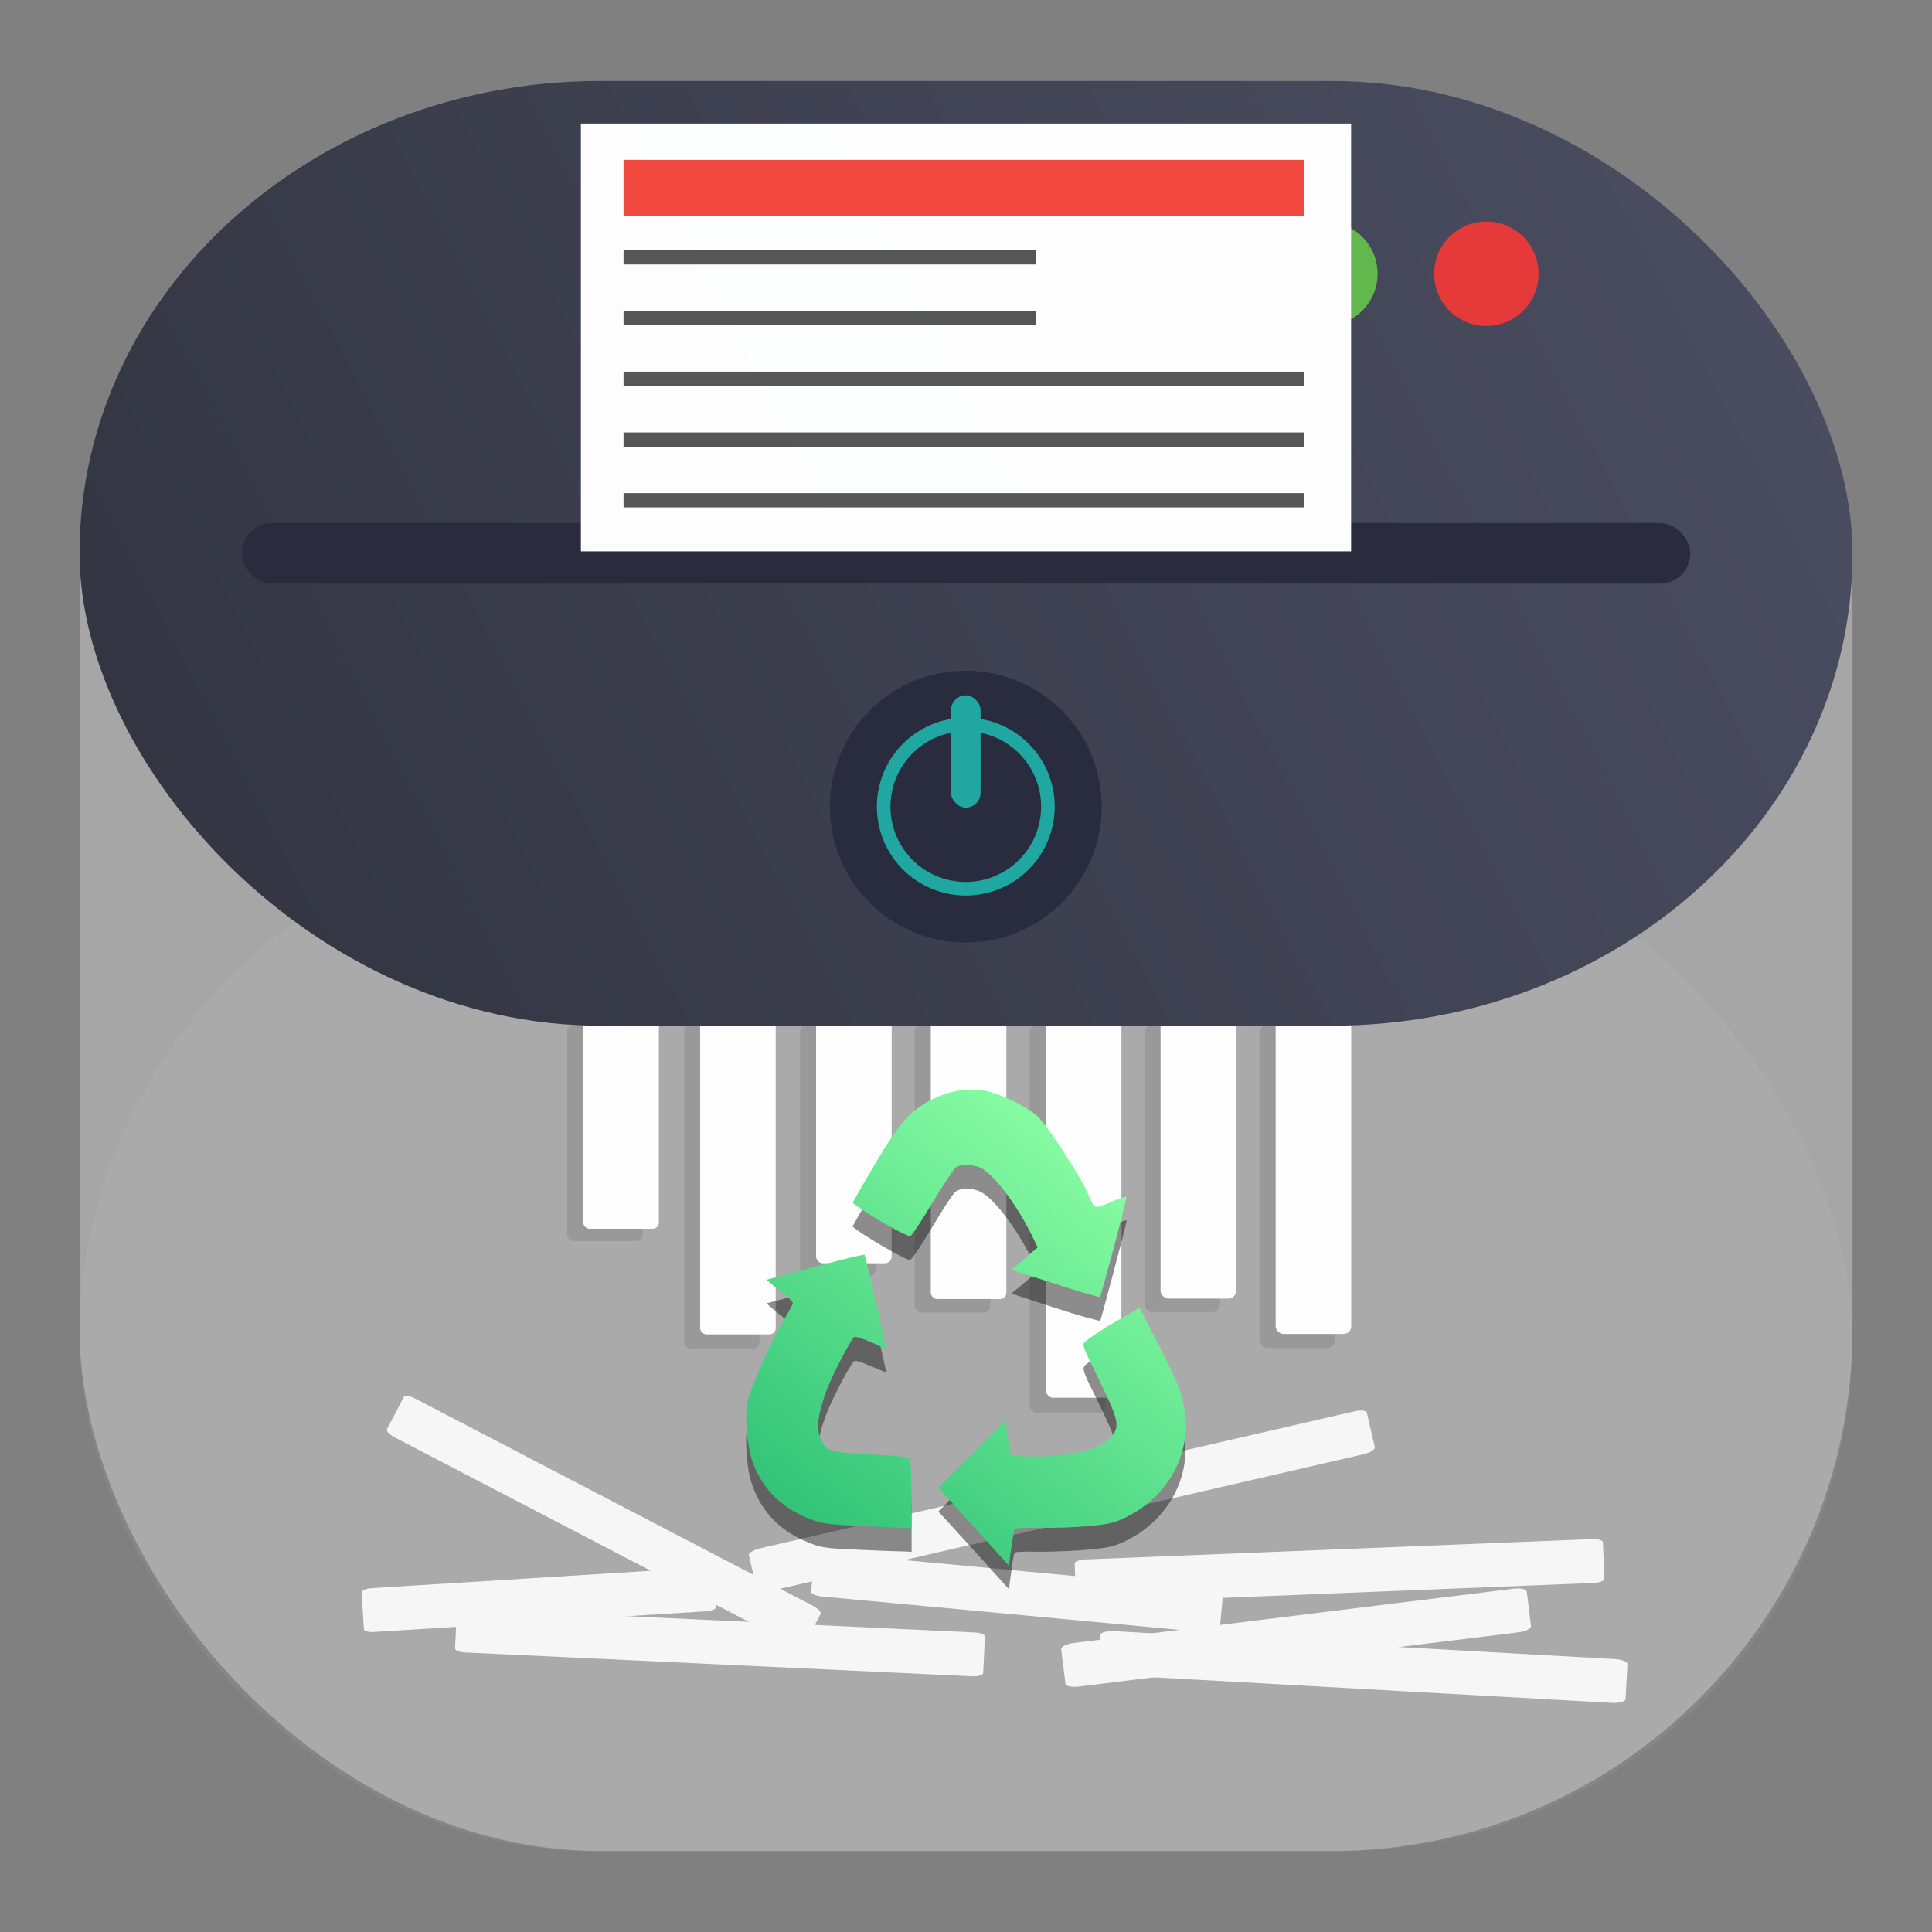 <?xml version="1.0" encoding="UTF-8" standalone="no"?>
<svg
   width="24"
   height="24"
   viewBox="0 0 24 24"
   fill="none"
   version="1.1"
   id="svg27"
   sodipodi:docname="stock_trash_full.svg"
   inkscape:version="1.3 (0e150ed6c4, 2023-07-21)"
   xmlns:inkscape="http://www.inkscape.org/namespaces/inkscape"
   xmlns:sodipodi="http://sodipodi.sourceforge.net/DTD/sodipodi-0.dtd"
   xmlns:xlink="http://www.w3.org/1999/xlink"
   xmlns="http://www.w3.org/2000/svg"
   xmlns:svg="http://www.w3.org/2000/svg">
  <rect x="0" y="0" width="24" height="24" fill="#808080" stroke="none"/>
  <sodipodi:namedview
     id="namedview27"
     pagecolor="#ffffff"
     bordercolor="#000000"
     borderopacity="0.25"
     inkscape:showpageshadow="2"
     inkscape:pageopacity="0.0"
     inkscape:pagecheckerboard="0"
     inkscape:deskcolor="#d1d1d1"
     inkscape:zoom="16.895833"
     inkscape:cx="27.136869"
     inkscape:cy="7.3686808"
     inkscape:window-width="2560"
     inkscape:window-height="998"
     inkscape:window-x="0"
     inkscape:window-y="0"
     inkscape:window-maximized="1"
     inkscape:current-layer="svg27" />
  <defs
     id="defs27">
    <linearGradient
       id="paint0_linear_37_70"
       x1="23"
       y1="1"
       x2="1"
       y2="12"
       gradientUnits="userSpaceOnUse">
      <stop
         stop-color="#777777"
         id="stop22" />
      <stop
         offset="1"
         stop-color="#333333"
         id="stop23" />
    </linearGradient>
    <linearGradient
       id="paint1_linear_37_70"
       x1="12.55"
       y1="13.649"
       x2="9.249"
       y2="18.049"
       gradientUnits="userSpaceOnUse">
      <stop
         stop-color="#181818"
         id="stop24" />
      <stop
         offset="1"
         stop-color="#181818"
         id="stop25" />
    </linearGradient>
    <linearGradient
       id="paint2_linear_37_70"
       x1="13.1"
       y1="13.099"
       x2="9.799"
       y2="17.499"
       gradientUnits="userSpaceOnUse">
      <stop
         stop-color="#84FAA1"
         id="stop26" />
      <stop
         offset="1"
         stop-color="#33C478"
         id="stop27" />
    </linearGradient>
    <linearGradient
       inkscape:collect="always"
       xlink:href="#linearGradient30"
       id="linearGradient48"
       gradientUnits="userSpaceOnUse"
       gradientTransform="translate(-32.269,-6.247)"
       x1="55.257"
       y1="7.37"
       x2="33.281"
       y2="18.745" />
    <linearGradient
       id="linearGradient30"
       inkscape:collect="always">
      <stop
         style="stop-color:#4c4f62;stop-opacity:1;"
         offset="0"
         id="stop30" />
      <stop
         style="stop-color:#313340;stop-opacity:1;"
         offset="1"
         id="stop31" />
    </linearGradient>
    <linearGradient
       id="paint2_linear_35_12"
       x1="13.1"
       y1="13.1"
       x2="9.8"
       y2="17.5"
       gradientUnits="userSpaceOnUse"
       gradientTransform="translate(-40)">
      <stop
         stop-color="#84FAA1"
         id="stop14" />
      <stop
         offset="1"
         stop-color="#33C478"
         id="stop15" />
    </linearGradient>
    <clipPath
       clipPathUnits="userSpaceOnUse"
       id="clipPath9-3">
      <path
         d="M 0,0 H 19 V 19 H 0 Z"
         id="path9-5" />
    </clipPath>
    <linearGradient
       x1="13.1"
       y1="13.1"
       x2="9.8"
       y2="17.5"
       gradientUnits="userSpaceOnUse"
       gradientTransform="translate(-0.004,1.155)"
       spreadMethod="pad"
       id="linearGradient11">
      <stop
         style="stop-opacity:1;stop-color:#84faa1"
         offset="0"
         id="stop10-3" />
      <stop
         style="stop-opacity:1;stop-color:#33c478"
         offset="1"
         id="stop11-6" />
    </linearGradient>
  </defs>
  <g
     id="g1"
     style="opacity:0.9">
    <g
       id="g94"
       transform="translate(-72.457,-1.903)">
      <rect
         style="opacity:0.99;fill:#ffffff;fill-opacity:1;stroke-width:0.007;stroke-linecap:round;stroke-linejoin:round;paint-order:stroke markers fill"
         id="rect87"
         width="0.545"
         height="4.385"
         x="-26.926"
         y="75.452"
         rx="0.043"
         ry="0.125"
         transform="rotate(-93.564)" />
      <rect
         style="opacity:0.99;fill:#ffffff;fill-opacity:1;stroke-width:0.009;stroke-linecap:round;stroke-linejoin:round;paint-order:stroke markers fill"
         id="rect88"
         width="0.545"
         height="6.568"
         x="-18.734"
         y="79.074"
         rx="0.045"
         ry="0.129"
         transform="rotate(-87.31)" />
      <rect
         style="opacity:0.99;fill:#ffffff;fill-opacity:1;stroke-width:0.008;stroke-linecap:round;stroke-linejoin:round;paint-order:stroke markers fill"
         id="rect89"
         width="0.545"
         height="5.098"
         x="-13.95"
         y="84.191"
         rx="0.048"
         ry="0.138"
         transform="rotate(-84.662)" />
      <rect
         style="opacity:0.99;fill:#ffffff;fill-opacity:1;stroke-width:0.009;stroke-linecap:round;stroke-linejoin:round;paint-order:stroke markers fill"
         id="rect90"
         width="0.545"
         height="5.837"
         x="18.215"
         y="77.606"
         rx="0.045"
         ry="0.13"
         transform="rotate(-62.485)" />
      <rect
         style="opacity:0.99;fill:#ffffff;fill-opacity:1;stroke-width:0.01;stroke-linecap:round;stroke-linejoin:round;paint-order:stroke markers fill"
         id="rect91"
         width="0.545"
         height="7.878"
         x="38.992"
         y="-82.782"
         rx="0.052"
         ry="0.148"
         transform="rotate(77.02)" />
      <rect
         style="opacity:0.99;fill:#ffffff;fill-opacity:1;stroke-width:0.009;stroke-linecap:round;stroke-linejoin:round;paint-order:stroke markers fill"
         id="rect92"
         width="0.545"
         height="5.828"
         x="32.648"
         y="-88.082"
         rx="0.056"
         ry="0.161"
         transform="rotate(82.968)" />
      <rect
         style="opacity:0.99;fill:#ffffff;fill-opacity:1;stroke-width:0.009;stroke-linecap:round;stroke-linejoin:round;paint-order:stroke markers fill"
         id="rect93"
         width="0.545"
         height="6.559"
         x="17.323"
         y="-93.788"
         rx="0.056"
         ry="0.16"
         transform="rotate(93.194)" />
      <rect
         style="opacity:0.99;fill:#ffffff;fill-opacity:1;stroke-width:0.009;stroke-linecap:round;stroke-linejoin:round;paint-order:stroke markers fill"
         id="rect94"
         width="0.545"
         height="6.568"
         x="-25.247"
         y="84.883"
         rx="0.045"
         ry="0.129"
         transform="rotate(-92.297)" />
    </g>
  </g>
  <rect
     style="opacity:0.3;fill:#ffffff;fill-opacity:1;stroke-width:0.048;stroke-linecap:round;stroke-linejoin:round;paint-order:stroke markers fill"
     id="rect29"
     width="22.024"
     height="21.99"
     x="0.988"
     y="1.005"
     rx="6.48" />
  <g
     id="g101"
     transform="matrix(0.721,0,0,0.734,-49.159,2.433)"
     style="opacity:0.15;fill:#333333">
    <rect
       style="opacity:0.99;fill:#333333;fill-opacity:1;stroke-width:0.01;stroke-linecap:round;stroke-linejoin:round;paint-order:stroke markers fill"
       id="rect95"
       width="1.302"
       height="3.655"
       x="77.954"
       y="14.034"
       rx="0.104"
       ry="0.104" />
    <rect
       style="opacity:0.99;fill:#333333;fill-opacity:1;stroke-width:0.013;stroke-linecap:round;stroke-linejoin:round;paint-order:stroke markers fill"
       id="rect96"
       width="1.302"
       height="5.475"
       x="79.967"
       y="14.034"
       rx="0.108"
       ry="0.108" />
    <rect
       style="opacity:0.99;fill:#333333;fill-opacity:1;stroke-width:0.011;stroke-linecap:round;stroke-linejoin:round;paint-order:stroke markers fill"
       id="rect97"
       width="1.302"
       height="4.25"
       x="81.965"
       y="14.034"
       rx="0.115"
       ry="0.115" />
    <rect
       style="opacity:0.99;fill:#333333;fill-opacity:1;stroke-width:0.012;stroke-linecap:round;stroke-linejoin:round;paint-order:stroke markers fill"
       id="rect98"
       width="1.302"
       height="4.866"
       x="83.941"
       y="14.034"
       rx="0.108"
       ry="0.108" />
    <rect
       style="opacity:0.99;fill:#333333;fill-opacity:1;stroke-width:0.014;stroke-linecap:round;stroke-linejoin:round;paint-order:stroke markers fill"
       id="rect99"
       width="1.302"
       height="6.567"
       x="85.924"
       y="14.034"
       rx="0.123"
       ry="0.123" />
    <rect
       style="opacity:0.99;fill:#333333;fill-opacity:1;stroke-width:0.012;stroke-linecap:round;stroke-linejoin:round;paint-order:stroke markers fill"
       id="rect100"
       width="1.302"
       height="4.859"
       x="87.9"
       y="14.034"
       rx="0.134"
       ry="0.134" />
    <rect
       style="opacity:0.99;fill:#333333;fill-opacity:1;stroke-width:0.013;stroke-linecap:round;stroke-linejoin:round;paint-order:stroke markers fill"
       id="rect101"
       width="1.302"
       height="5.468"
       x="89.883"
       y="14.034"
       rx="0.133"
       ry="0.133" />
  </g>
  <rect
     style="opacity:0.05;fill:#ffffff;stroke-width:0.037;stroke-linecap:round;stroke-linejoin:round;paint-order:stroke markers fill"
     id="rect33"
     width="22.024"
     height="12.709"
     x="0.988"
     y="10.286"
     rx="6.355"
     ry="6.355" />
  <g
     id="g61"
     transform="matrix(0.721,0,0,0.721,-48.959,2.51)">
    <rect
       style="opacity:0.99;fill:#ffffff;fill-opacity:1;stroke-width:0.01;stroke-linecap:round;stroke-linejoin:round;paint-order:stroke markers fill"
       id="rect55"
       width="1.302"
       height="3.655"
       x="77.954"
       y="14.034"
       rx="0.104"
       ry="0.104" />
    <rect
       style="opacity:0.99;fill:#ffffff;fill-opacity:1;stroke-width:0.013;stroke-linecap:round;stroke-linejoin:round;paint-order:stroke markers fill"
       id="rect56"
       width="1.302"
       height="5.475"
       x="79.967"
       y="14.034"
       rx="0.108"
       ry="0.108" />
    <rect
       style="opacity:0.99;fill:#ffffff;fill-opacity:1;stroke-width:0.011;stroke-linecap:round;stroke-linejoin:round;paint-order:stroke markers fill"
       id="rect57"
       width="1.302"
       height="4.25"
       x="81.965"
       y="14.034"
       rx="0.115"
       ry="0.115" />
    <rect
       style="opacity:0.99;fill:#ffffff;fill-opacity:1;stroke-width:0.012;stroke-linecap:round;stroke-linejoin:round;paint-order:stroke markers fill"
       id="rect58"
       width="1.302"
       height="4.866"
       x="83.941"
       y="14.034"
       rx="0.108"
       ry="0.108" />
    <rect
       style="opacity:0.99;fill:#ffffff;fill-opacity:1;stroke-width:0.014;stroke-linecap:round;stroke-linejoin:round;paint-order:stroke markers fill"
       id="rect59"
       width="1.302"
       height="6.567"
       x="85.924"
       y="14.034"
       rx="0.123"
       ry="0.123" />
    <rect
       style="opacity:0.99;fill:#ffffff;fill-opacity:1;stroke-width:0.012;stroke-linecap:round;stroke-linejoin:round;paint-order:stroke markers fill"
       id="rect60"
       width="1.302"
       height="4.859"
       x="87.9"
       y="14.034"
       rx="0.134"
       ry="0.134" />
    <rect
       style="opacity:0.99;fill:#ffffff;fill-opacity:1;stroke-width:0.013;stroke-linecap:round;stroke-linejoin:round;paint-order:stroke markers fill"
       id="rect61"
       width="1.302"
       height="5.468"
       x="89.883"
       y="14.034"
       rx="0.133"
       ry="0.133" />
  </g>
  <rect
     style="fill:url(#linearGradient48);stroke-width:0.035;stroke-linecap:round;stroke-linejoin:round;paint-order:stroke markers fill"
     id="rect45"
     width="22.024"
     height="11.737"
     x="0.988"
     y="1.005"
     rx="6.48" />
  <circle
     style="fill:#62b84c;fill-opacity:1;stroke-width:0.05;stroke-linecap:round;stroke-linejoin:round;paint-order:stroke markers fill"
     id="circle45"
     cx="16.464"
     cy="3.401"
     r="0.649" />
  <circle
     style="fill:#e5393a;fill-opacity:1;stroke-width:0.05;stroke-linecap:round;stroke-linejoin:round;paint-order:stroke markers fill"
     id="circle46"
     cx="18.464"
     cy="3.401"
     r="0.649" />
  <g
     id="g78"
     transform="matrix(2.482,0,0,2.482,-180.787,-18.947)"
     style="stroke-width:0.817">
    <circle
       style="opacity:0.99;fill:#2a2c3e;fill-opacity:1;stroke-width:0.041;stroke-linecap:round;stroke-linejoin:round;paint-order:stroke markers fill"
       id="circle78"
       cx="77.673"
       cy="11.671"
       r="0.68" />
    <path
       id="path78"
       style="opacity:0.99;fill:#22a9a2;fill-opacity:1;stroke-width:0.027;stroke-linecap:round;stroke-linejoin:round;paint-order:stroke markers fill"
       d="m 77.673,11.226 a 0.445,0.445 0 0 0 -0.445,0.445 0.445,0.445 0 0 0 0.445,0.445 0.445,0.445 0 0 0 0.445,-0.445 0.445,0.445 0 0 0 -0.445,-0.445 z m 0,0.068 a 0.377,0.377 0 0 1 0.377,0.377 0.377,0.377 0 0 1 -0.377,0.377 0.377,0.377 0 0 1 -0.377,-0.377 0.377,0.377 0 0 1 0.377,-0.377 z" />
    <rect
       style="opacity:0.99;fill:#22a9a2;fill-opacity:1;stroke-width:0.041;stroke-linecap:round;stroke-linejoin:round;paint-order:stroke markers fill"
       id="rect78"
       width="0.148"
       height="0.562"
       x="77.599"
       y="11.114"
       rx="0.074"
       ry="0.074" />
  </g>
  <rect
     style="fill:#2a2c3e;fill-opacity:1;stroke-width:0.027;stroke-linecap:round;stroke-linejoin:round;paint-order:stroke markers fill"
     id="rect46"
     width="17.996"
     height="0.753"
     x="3.002"
     y="6.497"
     rx="0.377"
     ry="0.377" />
  <rect
     style="opacity:0.99;fill:#ffffff;fill-opacity:1;stroke-width:0.043;stroke-linecap:round;stroke-linejoin:round;paint-order:stroke markers fill"
     id="rect69"
     width="9.568"
     height="5.314"
     x="7.216"
     y="1.535"
     rx="0"
     ry="0" />
  <rect
     style="opacity:0.99;fill:#f1483e;fill-opacity:1;stroke-width:0.128;stroke-linecap:round;stroke-linejoin:round;paint-order:stroke markers fill"
     id="rect70"
     width="8.455"
     height="0.7"
     x="7.746"
     y="1.986" />
  <rect
     style="opacity:0.99;fill:#555555;fill-opacity:1;stroke-width:0.05;stroke-linecap:round;stroke-linejoin:round;paint-order:stroke markers fill"
     id="rect71"
     width="5.127"
     height="0.177"
     x="7.746"
     y="3.108" />
  <rect
     style="opacity:0.99;fill:#555555;fill-opacity:1;stroke-width:0.05;stroke-linecap:round;stroke-linejoin:round;paint-order:stroke markers fill"
     id="rect72"
     width="5.127"
     height="0.177"
     x="7.746"
     y="3.862" />
  <rect
     style="opacity:0.99;fill:#555555;fill-opacity:1;stroke-width:0.064;stroke-linecap:round;stroke-linejoin:round;paint-order:stroke markers fill"
     id="rect73"
     width="8.452"
     height="0.177"
     x="7.746"
     y="4.617" />
  <rect
     style="opacity:0.99;fill:#555555;fill-opacity:1;stroke-width:0.064;stroke-linecap:round;stroke-linejoin:round;paint-order:stroke markers fill"
     id="rect74"
     width="8.452"
     height="0.177"
     x="7.746"
     y="5.372" />
  <rect
     style="opacity:0.99;fill:#555555;fill-opacity:1;stroke-width:0.064;stroke-linecap:round;stroke-linejoin:round;paint-order:stroke markers fill"
     id="rect75"
     width="8.452"
     height="0.177"
     x="7.746"
     y="6.126" />
  <g
     opacity="0.5"
     id="g10"
     transform="translate(0.15)">
    <path
       d="M 8.961,14.445 8.633,14.086 8.941,13.77 9.254,13.457 9.277,13.609 c 0.012,0.082 0.028,0.161 0.032,0.168 0.007,0.012 0.105,0.02 0.222,0.02 0.364,0 0.629,-0.074 0.719,-0.195 0.07,-0.094 0.051,-0.168 -0.121,-0.52 C 9.977,12.777 9.969,12.754 10,12.723 c 0.047,-0.043 0.184,-0.129 0.355,-0.227 l 0.153,-0.086 0.183,0.367 c 0.192,0.375 0.215,0.442 0.239,0.649 0.039,0.371 -0.172,0.738 -0.528,0.922 -0.125,0.062 -0.168,0.074 -0.371,0.093 -0.125,0.012 -0.328,0.02 -0.453,0.02 -0.125,-0.004 -0.23,0 -0.234,0.008 -0.008,0.004 -0.02,0.086 -0.032,0.176 L 9.289,14.809 Z M 7.867,14.441 C 7.59,14.43 7.535,14.422 7.422,14.375 7.152,14.266 6.977,14.082 6.891,13.82 6.844,13.676 6.828,13.414 6.852,13.277 c 0.027,-0.121 0.253,-0.629 0.355,-0.785 0.039,-0.062 0.07,-0.117 0.07,-0.125 0,-0.012 -0.058,-0.066 -0.129,-0.121 -0.07,-0.055 -0.121,-0.101 -0.117,-0.101 0.008,0 0.211,-0.055 0.457,-0.122 0.242,-0.066 0.45,-0.113 0.453,-0.109 0.012,0.012 0.211,0.875 0.204,0.875 C 8.141,12.789 8.078,12.762 8,12.73 7.922,12.695 7.855,12.676 7.848,12.684 7.801,12.73 7.629,13.062 7.582,13.195 c -0.074,0.2 -0.09,0.328 -0.051,0.426 0.047,0.125 0.082,0.137 0.469,0.152 0.266,0.016 0.352,0.024 0.363,0.047 0.012,0.016 0.02,0.164 0.02,0.336 v 0.305 L 8.281,14.457 c -0.054,0 -0.242,-0.008 -0.414,-0.016 z M 9.719,12.188 9.312,12.055 9.383,11.996 C 9.426,11.961 9.48,11.914 9.508,11.891 L 9.555,11.844 9.5,11.727 C 9.367,11.461 9.176,11.199 9.043,11.117 8.973,11.07 8.844,11.066 8.793,11.105 8.77,11.121 8.672,11.27 8.574,11.438 c -0.101,0.167 -0.191,0.304 -0.207,0.304 -0.043,0 -0.453,-0.238 -0.535,-0.312 0,0 0.09,-0.164 0.207,-0.36 0.234,-0.39 0.324,-0.496 0.523,-0.597 0.165,-0.086 0.336,-0.114 0.5,-0.086 0.133,0.023 0.352,0.125 0.477,0.222 0.086,0.067 0.399,0.543 0.488,0.746 0.063,0.141 0.047,0.137 0.25,0.055 0.059,-0.027 0.11,-0.043 0.11,-0.035 0,0.027 -0.239,0.922 -0.246,0.934 -0.008,0.003 -0.196,-0.047 -0.422,-0.121 z"
       style="fill:#1a1a1a;fill-opacity:1;fill-rule:nonzero;stroke:none"
       transform="scale(1.333)"
       clip-path="url(#clipPath9-3)"
       id="path10" />
  </g>
  <path
     id="path11"
     d="m 12.095,18.964 -0.439,-0.485 0.417,-0.416 0.416,-0.423 0.027,0.204 c 0.016,0.115 0.036,0.213 0.047,0.229 0.005,0.009 0.141,0.02 0.297,0.02 0.484,0 0.839,-0.099 0.959,-0.26 0.093,-0.12 0.067,-0.219 -0.167,-0.693 -0.199,-0.405 -0.215,-0.437 -0.172,-0.473 0.067,-0.057 0.244,-0.177 0.479,-0.307 l 0.197,-0.115 0.251,0.489 c 0.255,0.505 0.287,0.588 0.317,0.864 0.052,0.5 -0.229,0.989 -0.708,1.235 -0.161,0.084 -0.224,0.099 -0.489,0.125 -0.167,0.015 -0.443,0.025 -0.604,0.02 -0.167,0 -0.308,0.005 -0.319,0.011 C 12.599,19 12.579,19.104 12.563,19.224 l -0.031,0.224 z m -1.453,-0.011 c -0.371,-0.016 -0.443,-0.027 -0.595,-0.089 -0.364,-0.145 -0.593,-0.391 -0.708,-0.733 -0.063,-0.199 -0.088,-0.547 -0.052,-0.724 0.032,-0.161 0.339,-0.844 0.475,-1.052 0.047,-0.079 0.088,-0.157 0.088,-0.167 0,-0.016 -0.073,-0.084 -0.167,-0.157 -0.093,-0.077 -0.167,-0.135 -0.156,-0.135 0.005,0 0.281,-0.073 0.604,-0.161 0.328,-0.089 0.599,-0.156 0.609,-0.147 0.011,0.011 0.276,1.167 0.265,1.167 0,0 -0.088,-0.036 -0.187,-0.083 -0.105,-0.047 -0.199,-0.073 -0.209,-0.063 -0.057,0.063 -0.287,0.505 -0.348,0.683 -0.1,0.271 -0.12,0.443 -0.073,0.568 0.068,0.167 0.115,0.181 0.631,0.208 0.348,0.015 0.468,0.031 0.484,0.057 0.011,0.02 0.02,0.224 0.02,0.448 V 18.984 l -0.129,-0.005 c -0.073,-0.005 -0.323,-0.015 -0.552,-0.025 z m 2.468,-3.005 -0.547,-0.172 0.099,-0.083 c 0.052,-0.048 0.125,-0.109 0.161,-0.141 l 0.068,-0.057 -0.077,-0.156 C 12.641,14.984 12.38,14.636 12.209,14.521 c -0.095,-0.057 -0.267,-0.068 -0.339,-0.016 -0.027,0.021 -0.157,0.224 -0.292,0.443 -0.131,0.224 -0.256,0.407 -0.271,0.407 -0.063,0.005 -0.609,-0.319 -0.713,-0.412 -0.005,-0.005 0.119,-0.219 0.276,-0.484 0.307,-0.516 0.432,-0.656 0.697,-0.797 0.213,-0.109 0.448,-0.151 0.661,-0.115 0.183,0.037 0.475,0.172 0.636,0.297 0.12,0.093 0.536,0.729 0.656,0.995 0.083,0.192 0.063,0.188 0.328,0.073 0.083,-0.032 0.145,-0.052 0.145,-0.043 0.005,0.032 -0.312,1.224 -0.328,1.24 -0.005,0.011 -0.26,-0.063 -0.557,-0.161 z"
     style="fill:url(#linearGradient11);stroke:none;stroke-width:1.333" />
</svg>
